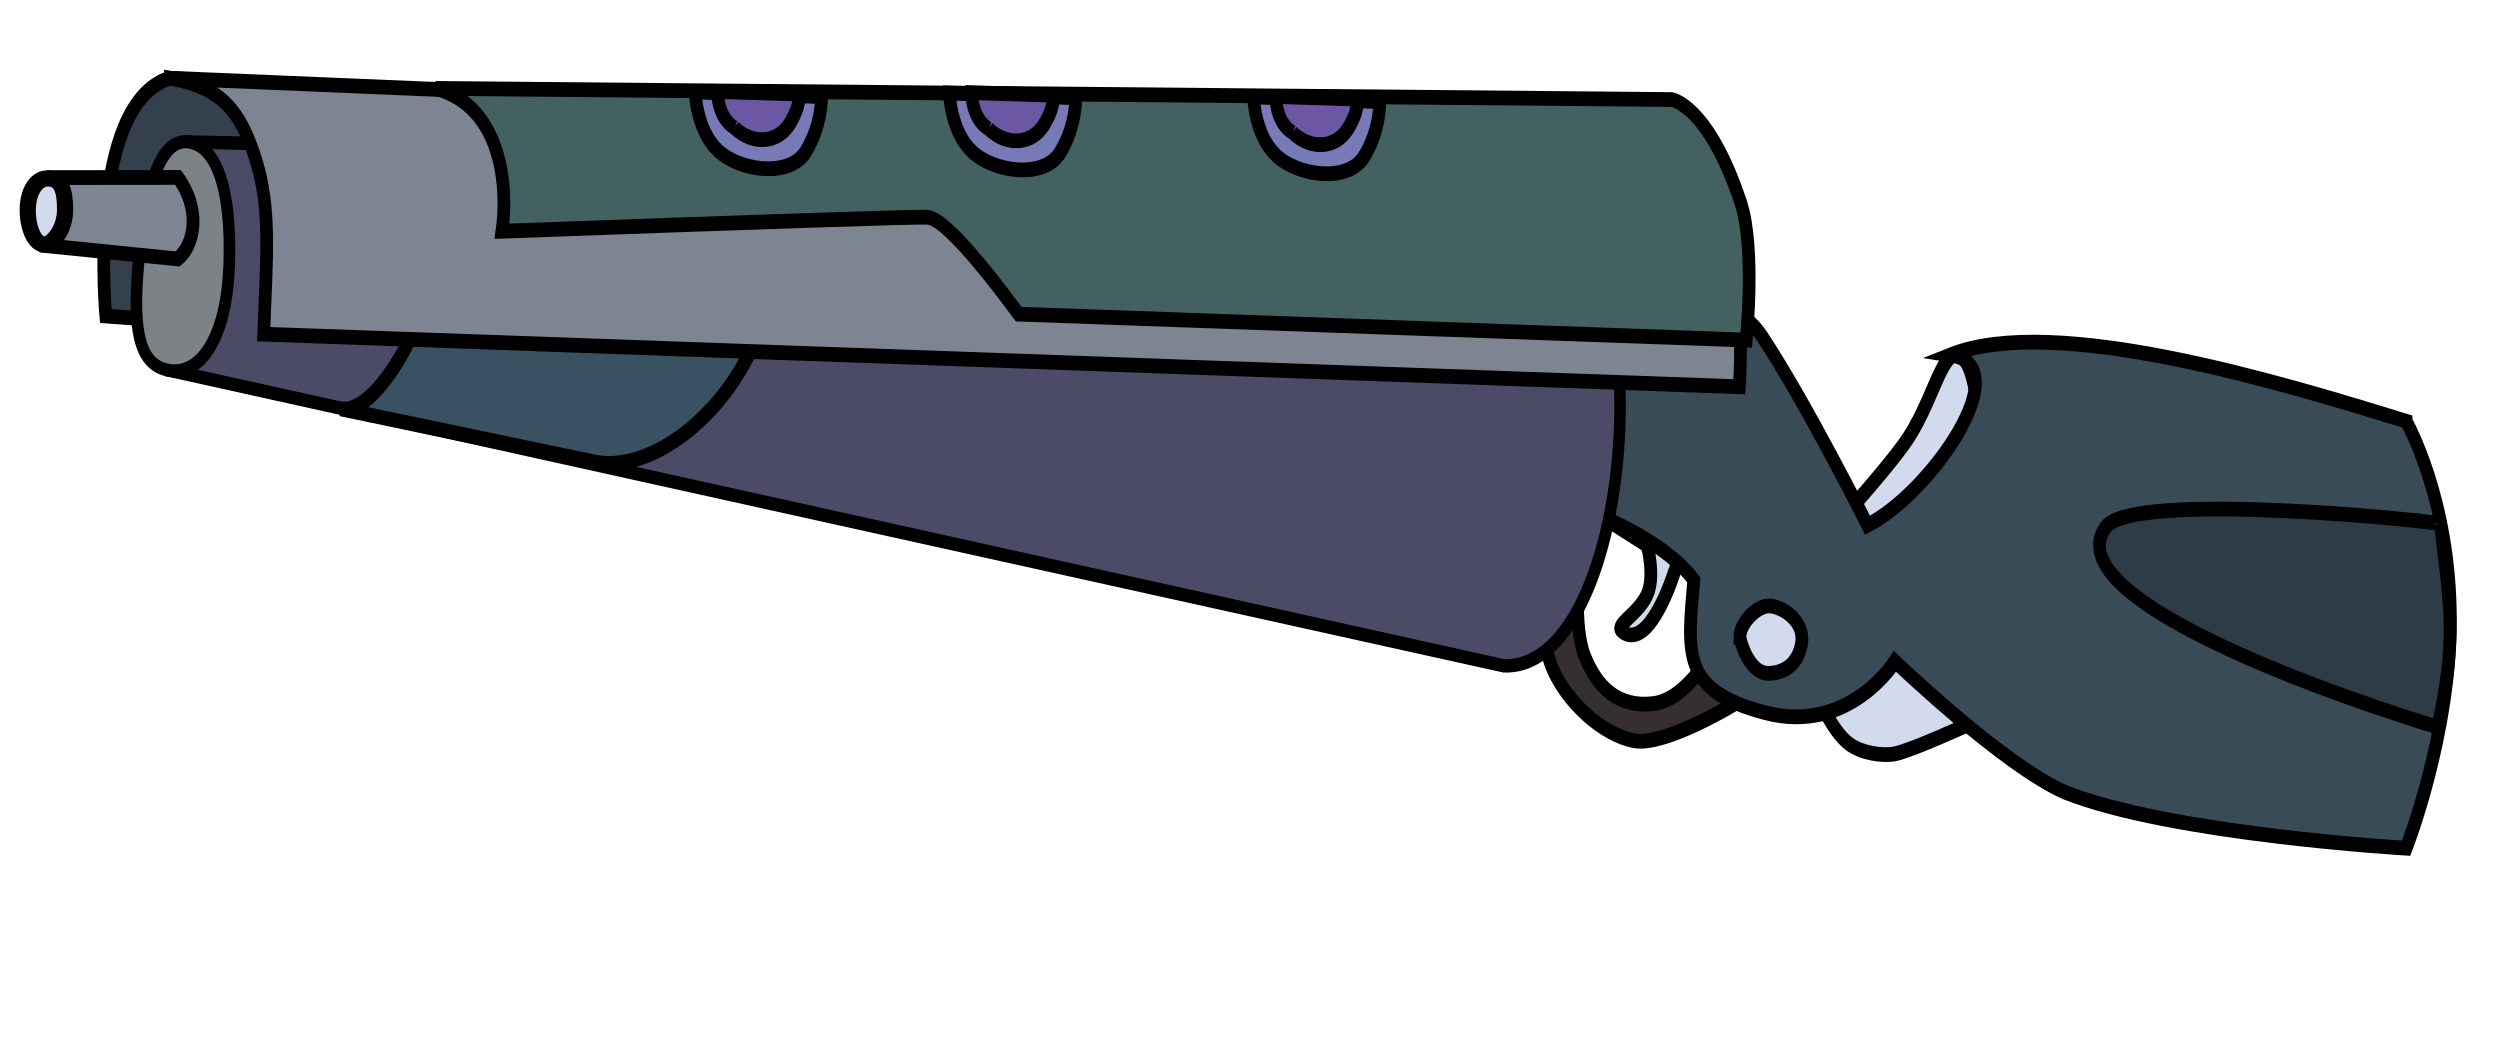 <svg id="eCt8OfUlnws1" xmlns="http://www.w3.org/2000/svg" xmlns:xlink="http://www.w3.org/1999/xlink" viewBox="20 118 198 83" shape-rendering="geometricPrecision" text-rendering="geometricPrecision"><g transform="matrix(.561 0.02 0 0.648 67.833 58.098)"><path d="M283.581,182.392c0,0,1.921,4.094,4.393,5.608c1.649,1.01,4.549,1.377,6.446 1c2.306-.459,10.58-4,10.58-4l-3.996-9.233-13.029-0q-4.393,6.625-4.393,6.625Z" transform="translate(-112.162-10.051)" fill="#d2dbed" stroke="#000" stroke-width="1.8"/><path d="M243.73,175.751c0,0,2.613,6.713,6.373,9.317s10.304,3.443,14.435,1.673c3.908-1.673,9.529-10.974,9.529-10.974l-5.622-4.767c0,0,0,7.39-3.908,10.4s-7.646,2.508-11.089.116-6.157-9.178-6.157-9.178l-3.562,3.413Z" transform="matrix(.866 0.5-.5 0.866 9.765-115.496)" fill="#352f30" stroke="#000" stroke-width="1.8"/><path d="M294.42,179.132c0,0,1.153,3.725-.001,5.973-1.36,2.651-4.957,3.945-3.344,4.767c3.777,1.924,7.122-7.48,7.122-7.48l2.807-6.625-13.029-0q6.446,3.365,6.446,3.365Z" transform="translate(-147.136-24.56)" fill="#d2dbed" stroke="#000" stroke-width="1.8"/><path d="M-11.099,8.245c.074-3.246,10.082-5.601,18.206-9.438c5.87-2.773,9.936-8.551,11.846-6.851c2.263,2.014-1.849,10.738-1.849,12.42c0,2.954-9.895,4.874-16.523,4.874s-13.564,2.093-11.68-1.004Z" transform="matrix(.906-.423 0.423 0.906 177.493 145.287)" fill="#d2dbed" stroke="#000" stroke-width="1.8"/><path d="M372.161,143.87c-17.607-4.161-49.619-11.628-64.316-6.107c9.738,1.001-2.881,17.035-11.719,21.171c0,0-8.659-14.683-14.884-22.615q-5-6.371-23.462-6.524l-2.619,28.196c0,0,11.448,2.884,16.448,8.384-.894,9.085-1.82,13.58,10.062,15.922s18.328-6.837,18.328-6.837s15.351,12.267,24,15.249c15,4.709,48.161,5.359,48.161,5.359s6.255-13.916,6.255-28.157c0-14.825-6.255-24.04-6.255-24.04Z" transform="translate(-117.742-7.808)" fill="#384b57" stroke="#000" stroke-width="1.8"/><path d="M250.431,160.846c0-.257-43.426-2.861-47.25,1.854-8.486,10.463,46.895,23.002,46.895,23.002c2.709-11.062,1.735-14.472.355-24.857Z" transform="translate(8.836-12.37)" fill="#2e3c48" stroke="#000" stroke-width="1.8"/><path d="M-3.859,4.944l183.559-6.759c11.759,3.704,8.978,29.344,8.978,29.344L16.266,33.056c.653-17.144-3.206-28.443-20.125-28.112Z" transform="matrix(-1 0 0 1 118.35 105.712)" fill="#34404d" stroke="#000" stroke-width="1.8"/><path d="M-5.639,2.26L199.946,0c26.479,0,21.892,66.111,0,66.111L-8.496,32.943L-5.639,2.26Z" transform="matrix(.903 0 0 0.913-53.516 109.54)" fill="#4b4b67" stroke="#000" stroke-width="1.8"/><path d="M77.196,138.437c2.681,16.563-5.579,36.354-12.034,36.354l36.214.968c12.136.327,28.948-20.122,19.051-37.702l-43.232.38Z" transform="matrix(.993 0.122-.122 0.993-80.576-37.956)" fill="#395160" stroke="#000" stroke-width="1.8"/><path d="M-13.452,-10.901c0-9.214,1.185-17.753,6.039-17.753c4.435,0,7.283,5.865,7.936,16.049s-2.861,15.928-7.715,15.928-6.26-5.01-6.26-14.225Z" transform="matrix(.905 0.095-.092 0.875-54.535 137.385)" fill="#7c8286" stroke="#000" stroke-width="1.8"/><path d="M3.105,2.18L219.202,3.353c7.029,9.459,5.387,29.702,5.387,29.702l-190.105 0h-11.032l-7.187-0c.348-9.149,1.135-15.229-1.161-21.407-2.147-5.776-4.774-8.568-11.999-9.469Z" transform="translate(-64.294 101.712)" fill="#7e8592" stroke="#000" stroke-width="1.8"/><path d="M12.629,132.114c-3.711,1.609-4.459,4.956-1.659,8.198l18.88,2.731c2.613-1.587,3.831-5.903.911-9.924l-18.132-1.005Z" transform="matrix(.996-.087 0.087 0.996-102.361-13.924)" fill="#7e8592" stroke="#000" stroke-width="1.8"/><path d="M-4.026,-0.131c0-1.763,2.422-3.976,4.17-3.976s5.148,1.678,4.513,4.573-3.057,3.67-4.804,3.67-3.2-1.842-3.879-4.267Z" transform="translate(164.39 165.526)" fill="#d2dbed" stroke="#000" stroke-width="1.8"/><path d="M-1.509,-0.223c0-2.131,1.002-3.726,2.385-3.63s1.765,1.306,1.765,3.437-1.353,3.964-2.337,3.964-1.813-1.64-1.813-3.771Z" transform="matrix(1.27 0 0 1.094-79.43 120.889)" fill="#d2dbed" stroke="#000" stroke-width="1.8"/><path d="M150.328,120.616q2.864,0,12.929,11.45h80.888h21.819c0,0,1.323-11.351-.772-16.762-4.596-11.874-9.762-12.311-9.762-12.311L80.946,107.016c9.377,1.958,10.247,11.69,9.364,17.168q57.154-3.568,60.018-3.568Z" transform="translate(-104.7-3.038)" fill="#446161" stroke="#000" stroke-width="1.8"/><path d="M75.444,132.236c3.008,2.487,10.068,3.251,12.424,0s2.355-6.761,2.355-6.761l-17.836-.334c0,0,.048,4.608,3.056,7.095Z" transform="matrix(1-.017 0.017 1 17.187-22.459)" fill="#787ab7" stroke="#000" stroke-width="1.8"/><path d="M76.365,129.409c2.533,2.095,6.064,1.853,7.828-.59s1.31-3.642,1.31-3.642l-11.44-.148c0,0-.104,3.136,2.303,4.38Z" transform="matrix(1-.017 0.017 1 18.654-22.459)" fill="#6c57a4" stroke="#000" stroke-width="1.8"/><path d="M75.444,132.236c3.008,2.487,10.068,3.251,12.424,0s2.355-6.761,2.355-6.761l-17.836-.334c0,0,.048,4.608,3.056,7.095Z" transform="matrix(1-.017 0.017 1-25.741-21.605)" fill="#787ab7" stroke="#000" stroke-width="1.8"/><path d="M75.444,132.236c3.008,2.487,10.068,3.251,12.424,0s2.355-6.761,2.355-6.761l-17.836-.334c0,0,.048,4.608,3.056,7.095Z" transform="matrix(1-.017 0.017 1-61.63-20.638)" fill="#787ab7" stroke="#000" stroke-width="1.8"/><path d="M76.365,129.409c2.533,2.095,6.064,1.853,7.828-.59s1.31-3.642,1.31-3.642l-11.44-.148c0,0-.104,3.136,2.303,4.38Z" transform="matrix(1-.017 0.017 1-60.163-20.638)" fill="#6c57a4" stroke="#000" stroke-width="1.8"/><path d="M76.365,129.409c2.533,2.095,6.064,1.853,7.828-.59s1.31-3.642,1.31-3.642l-11.44-.148c0,0-.104,3.136,2.303,4.38Z" transform="matrix(1-.017 0.017 1-24.274-21.605)" fill="#6c57a4" stroke="#000" stroke-width="1.8"/></g></svg>
